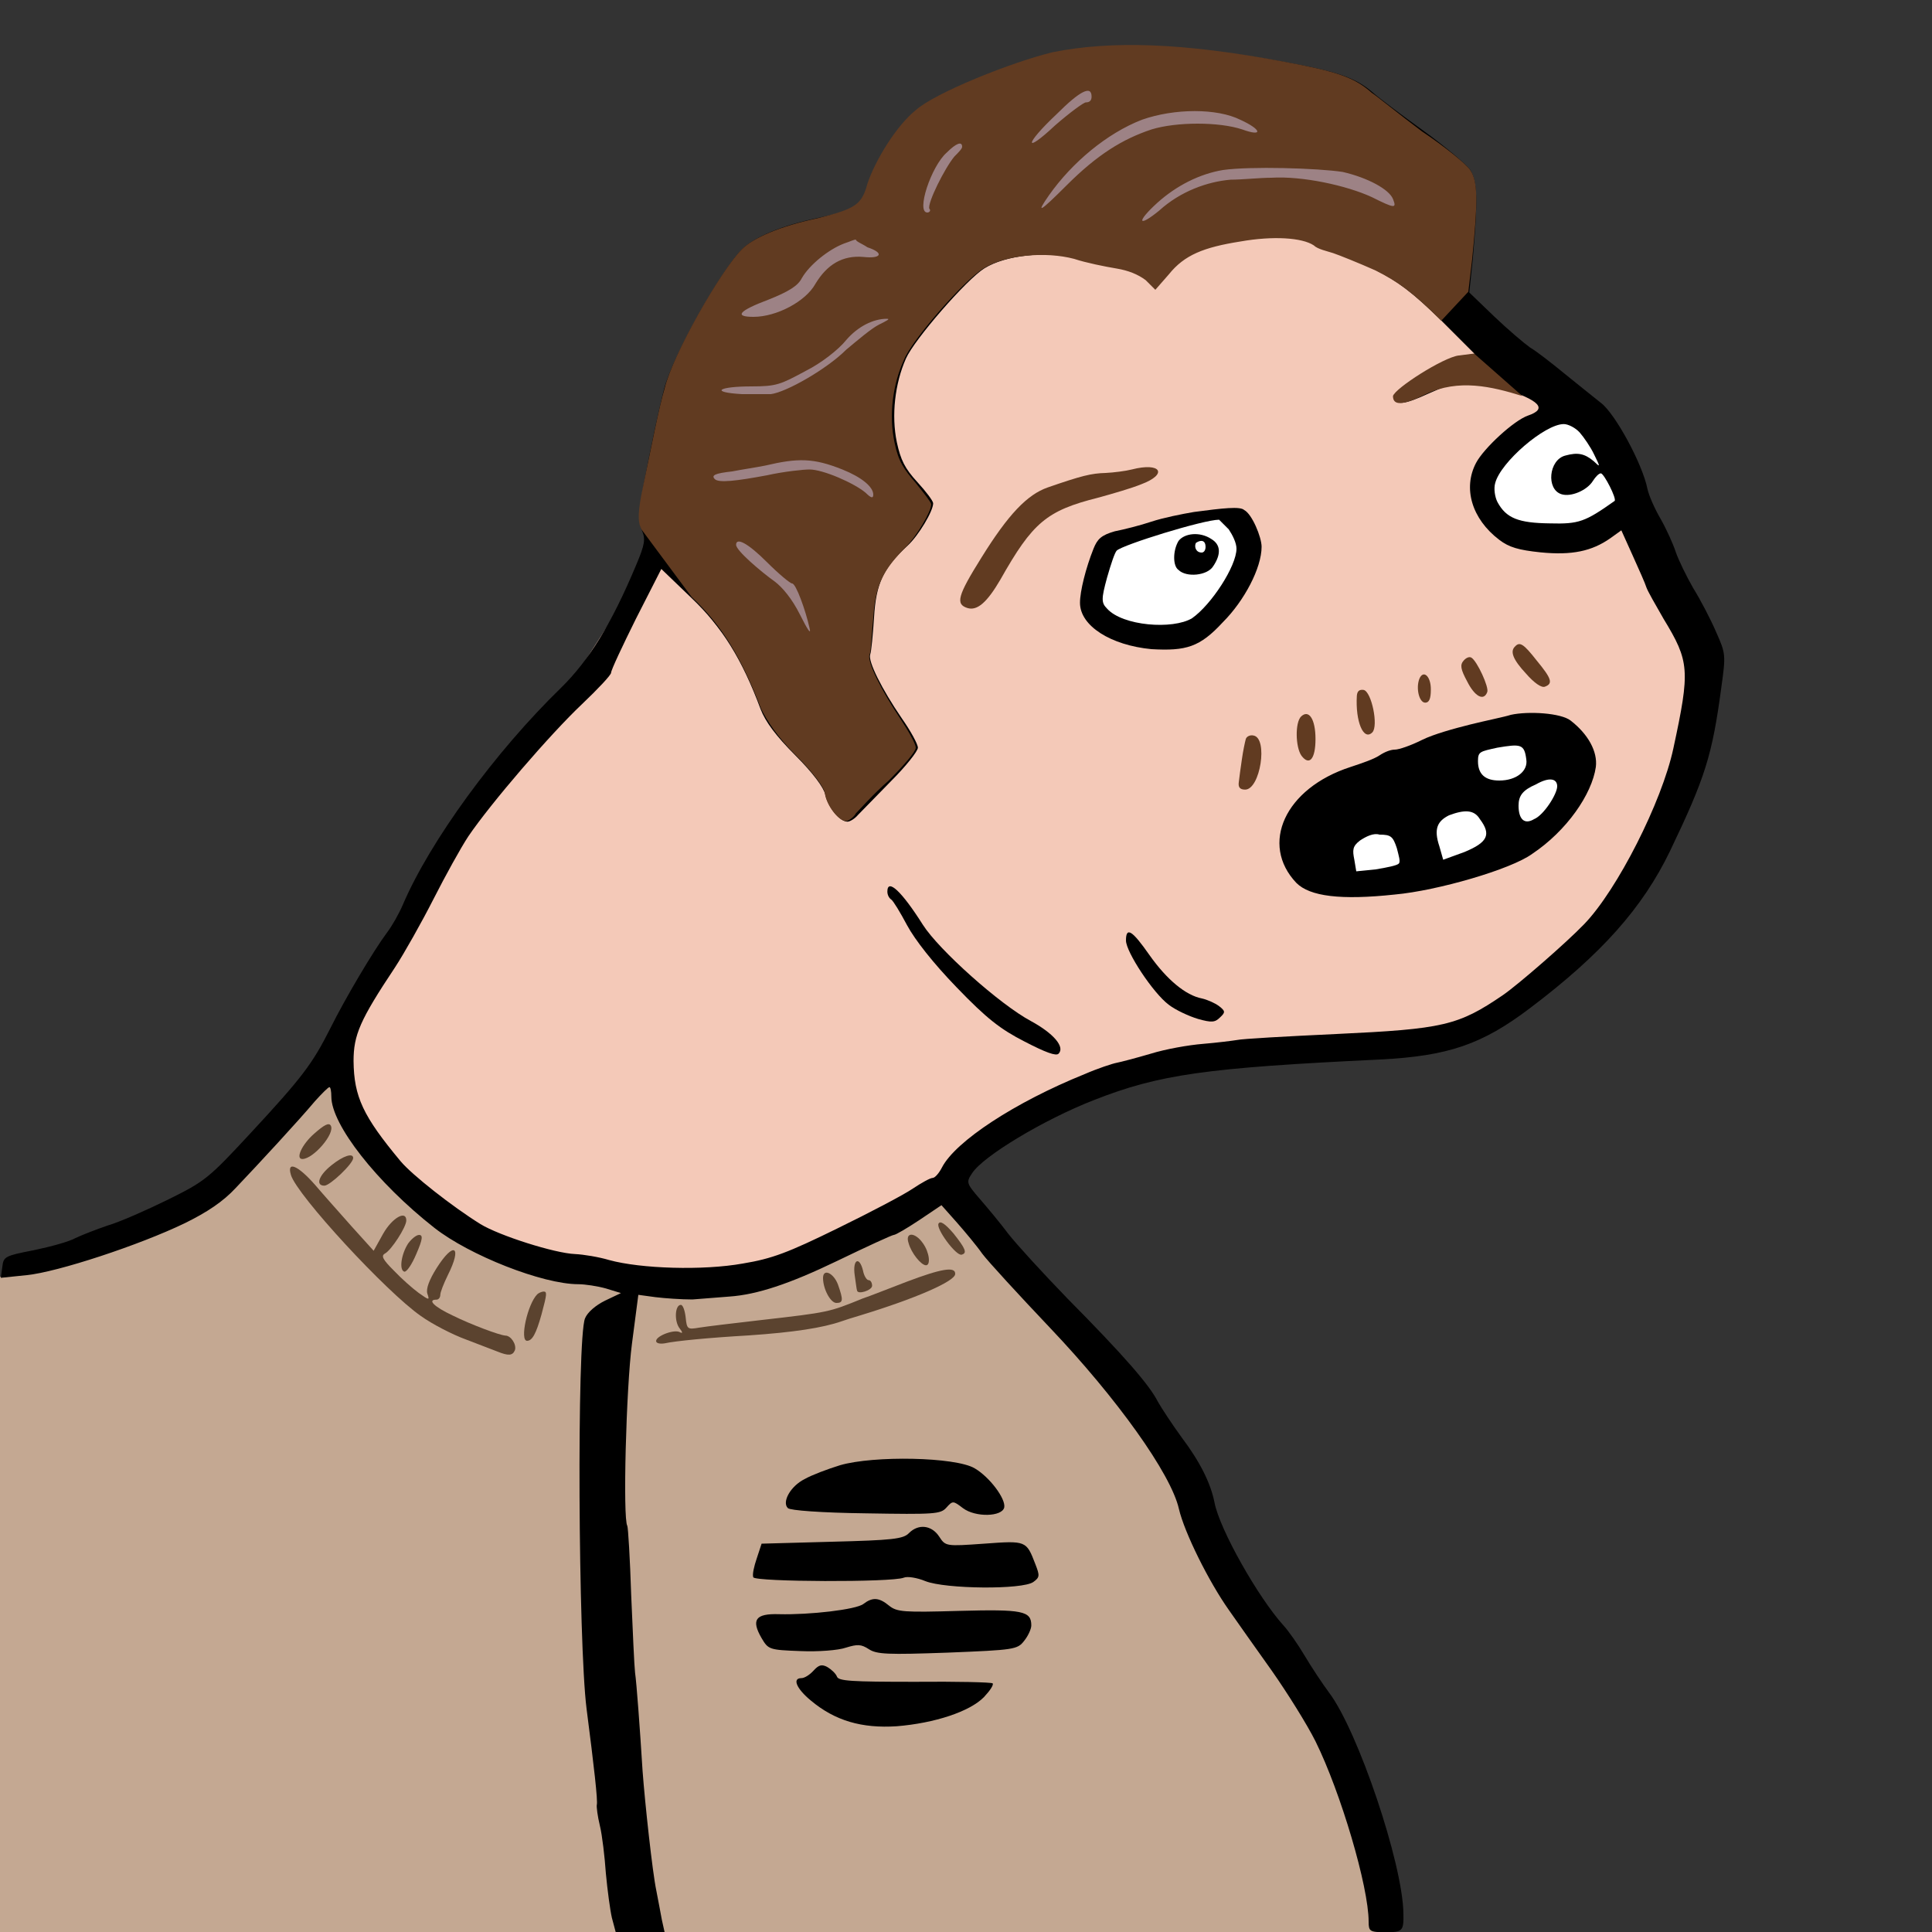 <?xml version="1.0" encoding="utf-8"?>
<!-- Generator: Adobe Illustrator 27.0.0, SVG Export Plug-In . SVG Version: 6.00 Build 0)  -->
<svg version="1.1" id="Layer_1" xmlns="http://www.w3.org/2000/svg" xmlns:xlink="http://www.w3.org/1999/xlink" x="0px" y="0px"
	 viewBox="0 0 100 100" style="enable-background:new 0 0 100 100;" xml:space="preserve">
<rect x="0" y="0" width="100" height="100" fill="#333333" stroke="none"/>
<style type="text/css">
	.st0{fill:#F4C9B8;}
	.st1{fill:#FFFFFF;}
	.st2{fill:#C4A892;}
	.st3{fill:#613B21;}
	.st4{fill:#5B432F;}
	.st5{fill:#9D8285;}
</style>
<g id="Layer_2_00000095317514016275577910000001736839100193857979_">
</g>
<g>
	<path class="st0" d="M64.7,54.4c-7.6-0.4-15,5.8-15,5.8s-9,7.5-17.3,6.2S17.1,58,17.4,55C17.7,52,28.5,37,28.5,37l5.5-8.6l9.8,12.6
		l2.6-1.9c0,0-2.1-3.7-1.8-7.1c0.3-3.4,2.7-5.5,2.7-5.5s-2.4-5.6-1.8-7c0.5-1.4,0.5-1.4,0.5-1.4s5.5-8.2,9.9-5.4l3.6,1.2
		c0,0,4.7-3.1,6.7-2.3c1.9,0.7,9,3.4,9.6,5.6c0.6,2.1,7.1,5.5,7.1,5.5l4.5,9.9l0.9,4.3l-2.8,7.8l-4,5.1l-5.9,3.8l-16.9,1.3"/>
	<polygon class="st1" points="80.4,21.8 76.9,24.2 77,26 77.7,27.5 82.2,27.4 84.5,26 83.2,22.1 82,20.8 	"/>
	<path class="st2" d="M23.1,62.8C38.2,71.2,48.3,61,48.3,61l8.8,9.1l4.9,8c0,0,1.8,6.4,4.3,7.5c2.4,1.1,5.5,14.4,5.5,14.4H0l0-33.9
		l11.3-4.8l6.1-6.3C17.4,55,19.1,61.5,23.1,62.8z"/>
	<g transform="translate(0,499) scale(0.1,-0.1)">
		<path d="M565.2,4940.2c0-1.6-1.2-2.9-2.7-2.9c-1.4,0-8.4-5.3-15.7-12c-16.9-15.5-16.9-10.6,0,5.5
			C559.3,4942.9,565.2,4945.8,565.2,4940.2z M642.5,4928.2c11-5.3,11.6-9,0.8-5.3c-11.8,4.1-33.5,4.3-46.7,0.2
			c-14.5-4.5-27.7-13.3-43.5-29.4c-13.9-13.9-16.3-15.3-9-4.9c12.4,17.5,30,31.6,48.4,38.8C608.5,4934.1,630.1,4934.3,642.5,4928.2z
			 M498.5,4914.3c0-0.8-1.8-3.1-3.7-5.3c-5.3-5.9-14.3-24.3-12.9-26.7c0.6-1.2,0.2-2-0.8-2c-5.9,0,1.6,23.5,9.8,31.2
			C495.4,4915.6,498.5,4916.8,498.5,4914.3z M694.8,4900.7c12.6-2.9,24.3-9.2,26.1-13.9c2-4.9,0.8-4.7-11.2,1.2
			c-12.7,6.3-36.5,11-52.4,10.2c-5.9-0.4-15.3-0.8-20.6-1c-12-0.6-25.7-6.5-37.3-16.1c-11-8.8-11.8-5.9-1,3.7
			c10.2,9.2,22.2,15.3,34.3,17.1C647.6,4904.3,682.5,4903.5,694.8,4900.7z M679.7,4863.9c2.2-1.6,6.9-3.3,10-4.1
			c3.3-0.6,12.9-4.9,21.6-9.2c12.2-6.1,19.8-12,33.9-25.7l18-18l-7.6-1.4c-8.4-1.4-33.3-16.9-33.5-20.6c0-4.9,4.5-4.5,17.3,1.4
			c17.3,7.8,22.6,8.2,38,2.9c19.8-6.5,23.7-10.8,13.5-14.3c-7.3-2.5-22.9-16.9-26.9-24.5c-6.9-13.1-2.2-29,12-39.8
			c5.1-3.9,10-5.3,21.4-6.5c16.3-1.6,26.5,0.6,36.1,7.3l5.7,4.1l5.9-13.1c3.3-7.3,6.5-14.5,7.1-16.5c0.6-1.8,4.7-9,8.8-16.1
			c13.5-22.2,13.9-26.5,5.1-67.3c-5.9-27.5-29-73.1-46.1-90.8c-9.2-9.6-34.3-31.4-42-36.7c-23.3-15.9-31-17.6-86.3-20.2
			c-25.9-1.2-49-2.5-51.4-3.1c-2.5-0.4-10.4-1.4-17.6-2c-7.5-0.6-19.4-2.7-27.1-5.1c-7.5-2.2-15.5-4.3-17.6-4.7
			c-2.2-0.4-9.8-2.9-16.7-5.9c-35.9-14.5-66.7-34.7-73.7-48.2c-1.6-3.1-3.7-5.5-4.9-5.5s-5.7-2.5-10.2-5.5
			c-4.5-3.1-22.2-12.4-39-20.6c-25.7-12.6-33.9-15.7-49-18.2c-20.6-3.7-52.8-2.7-69.2,1.8c-5.3,1.6-13.3,2.9-17.6,3.1
			c-10.6,0.4-39.4,9.6-49,15.5c-14.5,9-35.5,25.5-41.4,32.6c-19.4,23.3-24.1,33.3-24.3,51.8c0,13.5,3.3,21.2,21.4,48.4
			c4.9,7.5,13.9,23.5,20,35.5c6.1,12,14.1,26.5,18,32.4c11.6,17.1,42.4,52.9,58.8,68.4c8.2,7.8,15.1,15.1,15.1,16.3
			c0,1.4,5.9,13.9,12.9,28l13.1,25.7l15.5-14.9c15.9-15.1,26.3-31.8,35.9-57.7c2.5-6.5,8-13.9,18-23.9c9.2-9.2,14.7-16.7,15.5-20.4
			c1.4-6.5,7.5-13.9,11.4-13.9c1.4,0,3.9,1.6,5.5,3.5c1.8,1.8,9.4,9.6,17.1,17.5c7.6,7.6,13.9,15.5,13.9,17.3s-3.7,8.6-8.4,15.3
			c-10.2,14.9-17.5,29.4-16.3,32.9c0.6,1.6,1.4,10.2,2,19.2c1,17.5,4.7,25.5,17.5,37.3c5.5,5.1,13.1,17.7,13.1,21.8
			c0,1.2-3.7,6.1-8.2,11c-6.5,7.1-8.6,11.4-10.6,20.6c-2.9,13.9-1,30.4,4.7,43.3c4.3,9.8,31.4,41,40.6,46.7c11,6.9,31.8,9,47.1,5.3
			c6.5-1.8,16.3-3.7,21.6-4.5c6.5-0.8,11.4-2.9,14.7-6.1l4.9-4.9l6.9,7.8c8.4,9.8,17.8,14.1,37.3,16.9
			C659.1,4868,673.8,4867.4,679.7,4863.9z M449.3,4862.5c8.6-3.1,7.5-5.7-2.4-5.5c-10.8,0.6-19-4.1-25.1-14.3
			c-5.5-9.2-20.2-17.3-31.8-17.3c-10.2,0-7.6,2.5,8.4,8.8c10.4,3.9,14.5,6.7,16.7,10.8c3.5,6.7,14.1,15.3,22,17.6
			c2.9,0.8,5.5,1.8,5.7,1.8C443,4864.7,445.8,4863.7,449.3,4862.5z M455.2,4821.9c-3.7-1.8-11.4-7.6-16.7-13.1
			c-9.6-9.6-31.4-22.4-39-22.9c-2.2,0-9,0-15.3,0c-16.7,0.6-12,4.3,5.1,4.3c12.9,0,15.3,0.6,27.8,8c7.6,4.3,16.9,11.4,20.8,15.7
			c6.5,7.3,14.1,11.2,21.4,11.2C460.9,4825,459.1,4823.7,455.2,4821.9z M817.6,4766.2c2.2-2.5,5.7-7.6,7.5-11.4
			c3.3-6.7,3.3-6.9-0.2-3.5c-4.7,3.9-8.2,4.7-14.7,2.9c-8.6-2.2-10-17.5-2-20c4.9-1.6,13.3,2,16.3,6.9c1.4,2.2,3.1,3.9,4.1,3.9
			c1.6,0,8.4-13.3,7.1-14.3c-15.3-10.8-18.4-12-33.5-11.6c-16.3,0.2-22.6,2.7-27.1,11c-1.4,2.7-2,7.1-1.2,9.8
			c2.7,10.8,25.7,30.6,35.5,30.6C811.7,4770.5,815.4,4768.6,817.6,4766.2z M435.8,4746.6c10.2-4.3,15.7-8.8,15.7-12.9
			c0-2.4-1-2.2-4.3,1.2c-5.7,5.3-22,12.2-28.6,12.2c-2.9,0-12.7-1.4-22-3.1c-16.5-3.1-25.3-3.7-27.1-1.8c-1.8,1.6,0.2,2.5,8.6,3.5
			c4.5,0.8,12,2.2,16.7,3.1C413.2,4753.1,421.6,4752.7,435.8,4746.6z M397.3,4698.9c6.3-5.9,12.2-10.8,12.9-10.8
			c1.6,0,7.1-13.7,8.8-22.6c0.8-3.7-1-1.4-5.3,6.9c-4.1,8-8.8,14.1-13.3,17.1c-7.5,4.9-19.6,16.5-19.6,18.8
			C380.8,4712.1,386.7,4708.7,397.3,4698.9z M377.5,4318.9c14.3,1,31,6.5,55.7,18.4c15.5,7.5,28.6,13.5,29.4,13.5
			c1,0,6.9,3.5,13.1,7.6l11.6,7.8l8-9c4.3-4.9,10.4-12.2,13.1-16.1c2.9-3.9,18.8-21.2,35.1-38.4c34.5-36.3,62.6-75.5,66.7-93.7
			c2.9-12.4,15.5-37.7,25.9-52.4c4.1-5.9,14.1-20,22.2-31.4c8-11.4,18.2-27.7,22.6-36.5c13.1-26.5,27.5-75.3,27.5-93.3
			c0-5.1,0.6-5.5,8.8-5.5c8.8,0,9.4,0.6,9.2,9.8c-0.4,25.9-23.5,94.3-38.4,114.1c-3.5,4.7-9.2,13.3-12.7,19.2
			c-3.5,5.9-8.4,12.9-11,15.7c-13.1,14.5-33.1,49.8-35.7,63.7c-2,10-7.5,21-16.9,33.5c-4.9,6.7-10.4,15.1-12.4,18.6
			c-4.3,8.6-17.6,23.9-46.7,53.3c-12.7,13.1-26.7,28.4-30.8,33.7c-4.1,5.5-10.8,13.5-14.7,18c-6.9,8-7.1,8.6-3.9,13.3
			c5.7,8.8,37.1,27.7,63,37.8c33.9,13.3,57.7,16.7,148.1,21c35.3,1.8,52.8,7.8,77.5,26.5c37.1,28,58.4,52,72.6,81.4
			c18.2,38,21.8,49.4,26.5,84.3c2.4,17.3,2.4,17.8-2.7,29.2c-2.7,6.3-8,16.5-11.8,22.6c-3.5,6.1-7.6,14.5-9,18.6
			c-1.4,4.3-4.9,12-7.8,17.1c-2.9,4.9-6.1,12-6.9,15.7c-2.5,12.7-16.7,39-24.1,44.5c-3.7,2.9-12.2,9.8-18.8,15.1
			c-6.7,5.5-14.5,11.6-17.8,13.5c-3.1,2.2-11.6,9.4-18.6,16.1l-12.9,12.4l1.8,17.3c2.7,30.4,2.5,40.2-1.4,46.3
			c-2.2,2.9-13.1,12.2-24.5,20.4s-22.9,16.9-25.7,19.4c-8.8,7.6-17.6,10.8-44.7,15.7c-52.8,9.6-90.4,11.2-120,4.7
			c-21.2-4.5-61.4-21.4-71.4-29.6c-9.6-8-21.4-26.1-24.7-38c-3.1-11.2-6.5-13.3-26.5-17.6c-18.8-3.9-32.9-9.8-39.4-16.3
			c-11.2-11.4-35.9-55.5-40.2-72c-2.7-10.4-7.1-30.8-10.6-49.6c-2.7-14.5-2.9-19.2-1-23.7c2-4.7,1.6-7.3-2.9-18
			c-12.9-30.8-24.5-49.4-38.8-63.5c-34.1-33.1-67.9-79.4-82-112.4c-2-4.7-5.7-11.2-8.4-14.7c-6.7-9-21.2-33.3-29.2-49.4
			c-9.2-18.2-14.3-25.1-41.2-54.1c-21.8-23.5-23.5-24.9-42.9-34.5c-11.2-5.5-25.1-11.6-31-13.3c-5.9-2-13.3-4.9-16.7-6.5
			c-3.1-1.8-12.9-4.5-21.6-6.3c-14.9-2.9-15.7-3.3-16.3-8.6l-0.8-5.7l13.5,1.4c15.9,1.6,58.2,15.5,81.8,26.9
			c11.6,5.7,19.8,11.2,26.3,18.2c11.8,12.4,32.6,34.9,41,44.9c3.5,3.9,6.9,7.3,7.5,7.3s1-2.2,1-4.9c0-14.5,23.5-44.5,53.3-67.9
			c18.2-14.3,56.1-29.2,74.5-29.2c3.5,0,10-1,14.3-2.2l7.8-2.4l-8.2-3.9c-4.9-2.4-9.2-6.1-10.4-9.2c-4.3-10.4-3.5-168.1,0.8-202
			c3.9-30.2,5.9-47.9,5.3-49.8c-0.2-1,0.4-5.9,1.6-10.8s2.5-16.1,3.1-24.7c0.8-8.6,2.2-19,3.1-22.9l2-7.5H331H344l-1.4,6.3
			c-0.6,3.5-2,10.4-2.9,15.3c-2,9.4-5.9,45.5-7.1,61.8c-1.4,22.4-3.1,45.5-3.9,51c-0.4,3.3-1.2,21.4-2,40.2
			c-0.6,18.8-1.6,34.9-2,35.7c-2.4,3.7-0.6,71.6,2.4,94.3l3.3,25.3l8.8-1.2c4.9-0.6,13.5-1.2,19.2-1.2"/>
		<path class="st3" d="M585.8,4747c-3.1-0.8-9.4-1.6-13.5-1.8c-7.5-0.2-12.4-1.4-30-7.5c-10.6-3.7-20.4-13.9-34.3-36.3
			c-12.4-19.8-13.5-24.1-7.3-26.1c5.1-1.6,10.2,2.9,17.1,14.7c16.7,29.6,23.9,35.7,50.6,42.4c7.3,2,17.3,4.9,22.2,6.9
			C604.8,4744.6,600.9,4750.9,585.8,4747z"/>
		<path class="st3" d="M784.2,4655.4c-2.7-2.5-1.2-6.7,5.7-14.1c4.1-4.7,8-7.5,9.8-6.7c4.3,1.6,3.3,4.3-4.3,13.5
			C788.6,4656.8,786.6,4658,784.2,4655.4z"/>
		<path class="st3" d="M757.6,4648.1c-2-2.2-1.6-4.5,1.8-10.8c3.9-7.8,8.6-10.4,10.4-5.5c1,2.5-5.3,16.1-8.2,17.8
			C760.5,4650.3,758.8,4649.5,757.6,4648.1z"/>
		<path class="st3" d="M734.6,4638.5c-1.8-4.9,0-12.2,3.1-12.2c2,0,2.9,2,2.9,6.7C740.7,4640.1,736.6,4643.6,734.6,4638.5z"/>
		<path class="st3" d="M702.3,4629.9c-0.8-13.5,3.5-23.5,8-19c3.3,3.3-0.4,21.2-4.5,22C703.6,4633.2,702.5,4632.3,702.3,4629.9z"/>
		<path class="st3" d="M673.4,4619.1c-3.1-3.1-2.9-15.7,0.2-20.2c4.1-5.5,7.3-1.8,7.3,8.6C680.9,4617.9,677.4,4623,673.4,4619.1z"/>
		<path class="st3" d="M644.8,4607.4c-0.4-1.4-1.4-6.1-2-10.4s-1.4-9.6-1.6-11.8c-0.4-2.7,0.6-3.9,3.3-3.9c7.8,0,12,26.7,4.3,28
			C647.2,4609.7,645.2,4608.9,644.8,4607.4z"/>
		<path d="M459.3,4528.5c0-1.6,0.8-3.3,2-4.1c1-0.6,4.7-6.7,8.2-13.3c4.1-7.6,13.5-19.6,25.7-32.2c15.5-16.1,22.6-21.6,35.1-28
			c11-5.7,16.3-7.6,17.6-6.3c3.5,3.5-2.7,10.6-14.3,16.9c-16.1,8.6-47.7,36.9-55.9,49.8C466.7,4528.7,459.3,4535.6,459.3,4528.5z"/>
		<path d="M582.8,4503.2c0-5.9,14.1-27.3,22.2-33.3c3.5-2.7,10.4-5.9,15.1-7.3c7.1-2,8.8-1.8,11.4,0.8c2.9,2.7,2.7,3.3-0.6,5.9
			c-2.2,1.6-6.1,3.3-8.8,3.9c-8.4,1.6-18.2,9.8-27.1,22.4C586,4508.5,582.8,4510.5,582.8,4503.2z"/>
		<path class="st4" d="M162.6,4403.2c-6.3-5.5-9.8-13.1-6.1-13.1c5.7,0,17.1,13.3,14.7,17.3C170.2,4409.1,167.7,4407.7,162.6,4403.2
			z"/>
		<path class="st4" d="M171.6,4386.9c-6.7-5.3-8.4-10.6-3.7-10.6c2.9,0,14.9,11.4,14.9,14.3C182.8,4393.4,177.7,4391.8,171.6,4386.9
			z"/>
		<path class="st4" d="M150.6,4381.8c3.1-10.4,49.4-60.6,67.3-73c5.7-4.1,16.3-9.6,23.5-12.2c7.1-2.7,14.3-5.5,15.9-6.1
			c5.9-2.4,8-2.2,9.2,0.6c1,2.9-2,7.6-4.9,7.6c-3.1,0.2-17.8,5.7-27.3,10.4c-9.6,4.5-13.3,8.2-8.4,8.2c1.2,0,2,1.2,2,2.5
			c0,1.4,1.8,5.9,3.9,10.2c7.6,15.1,3.1,17.8-5.9,3.5c-3.7-5.9-5.5-10.6-4.7-13.1c1.2-3.5,1-3.5-4.5,0.4c-3.3,2.4-9,7.5-12.9,11.6
			c-5.7,5.7-6.7,7.6-4.5,8.8c3.3,1.8,11,13.7,11,17.1c0,5.5-7.3,1.4-12-6.9l-4.9-8.8l-11.2,12.4c-6.1,6.9-14.7,16.5-19.2,21.8
			C154.1,4386.9,148.3,4389.3,150.6,4381.8z"/>
		<path class="st4" d="M485.8,4356.7c-1.6-2.5,9.2-17.1,12-16.1c2.9,0.8,2,3.1-4.3,11C489.3,4356.5,486.7,4358.3,485.8,4356.7z"/>
		<path class="st4" d="M215.5,4341c3.3,7.6,3.5,9.8,1.4,9.8c-1.4,0-3.9-2-5.7-4.5c-3.5-5.5-4.7-13.5-2-14.5
			C210.4,4331.4,213.2,4335.5,215.5,4341"/>
		<path class="st4" d="M470.3,4346.5c1.4-5.1,6.5-11.4,9-11.4c2.5,0,1.8,6.7-1.6,11.4C473.6,4352.4,468.3,4352.4,470.3,4346.5z"/>
		<path class="st4" d="M442.4,4329.9c0.6-4.1,1-7.6,1.2-7.8c0.2-2.4,7.8,0,7.8,2.4c0,1.6-0.8,2.9-1.8,2.9c-1,0-2.4,2.2-2.9,4.9
			C444.8,4340.1,441.2,4338.1,442.4,4329.9z"/>
		<path class="st4" d="M469.1,4326.5c-9.2-3.5-19.2-7.5-22.6-8.6c-17.5-7.1-17.1-7.1-52.9-11.2c-13.9-1.6-28.2-3.3-31.8-3.9
			c-5.9-1-6.3-0.8-6.9,5.3c-0.4,3.5-1.4,6.5-2.5,6.5c-3.1,0-3.5-8.6-0.6-12.2c1.6-2,1.6-2.7,0.2-2c-2.7,1.8-12.4-1.8-12.4-4.5
			c0-1.2,2-1.6,4.5-1.2c5.3,1.2,22.7,2.9,43.5,4.1c23.3,1.6,38.2,3.9,48,7.3c1.6,0.6,6.1,2,9.8,3.1c28.2,8.6,49,17.6,49,21.4
			C494.6,4334.6,487.3,4333.4,469.1,4326.5z"/>
		<path class="st4" d="M426,4328.5c0-5.7,3.9-12.9,6.9-12.9c3.5,0,3.7,1.4,0.8,9.6C431.4,4331.2,426,4333.6,426,4328.5z"/>
		<path class="st4" d="M278.1,4320.1c-5.1-5.1-9.2-24.1-5.3-24.1c2.7,0,4.7,3.7,7.5,13.7c2.9,10.8,2.9,11.8,1,11.8
			C280.2,4321.4,278.9,4320.8,278.1,4320.1z"/>
		<path d="M434.8,4231.6c-6.5-2-14.7-5.1-18.2-7.1c-7.5-3.7-12-12-8.8-15.1c1.2-1.2,17.3-2.4,40.4-2.7c35.5-0.6,38.6-0.4,41.6,2.9
			c3.3,3.7,3.5,3.7,8.6-0.2c6.5-4.9,20.4-4.5,21.4,0.4c0.8,4.5-7.6,15.7-15.3,20.2C494.6,4235.9,452.2,4236.7,434.8,4231.6z"/>
		<path d="M470.5,4196.5c-2.9-3.1-8.6-3.7-39.8-4.5l-36.5-1l-2.5-7.6c-1.4-4.1-2.4-8.4-1.8-9.8c1-2.4,71.8-2.7,77.9-0.2
			c1.8,0.8,6.9,0,11.2-1.8c10.4-4.1,50.4-4.5,55.9-0.4c3.3,2.4,3.3,3.3,1,9.2c-4.7,12.2-4.7,12.2-26.5,10.6
			c-19.8-1.4-20-1.4-23.3,3.7C482.2,4200.6,475.4,4201.4,470.5,4196.5z"/>
		<path d="M446.9,4159.8c-3.7-2.9-27.7-5.7-43.7-5.3c-12.2,0.4-14.5-2.9-9-12.4c3.5-5.9,3.9-6.1,20.2-6.7c9-0.4,19.6,0.4,23.5,1.8
			c5.9,1.8,7.8,1.8,11.8-0.8c4.1-2.7,9.8-2.9,40.8-1.8c34.5,1.4,36.1,1.6,39.6,6.1c2,2.5,3.7,6.1,3.7,8c0,7.5-4.5,8.4-37.5,7.5
			c-28.4-0.8-32-0.6-36.1,2.7C455,4163.2,451.6,4163.4,446.9,4159.8z"/>
		<path d="M421.1,4125.3c-2-2.2-4.7-3.9-6.3-3.9c-4.9,0-2.5-5.5,4.9-11.6c12.4-10.4,26.3-14.5,44.5-13.3
			c19.6,1.6,37.8,7.6,45.1,15.1c3.1,3.3,5.1,6.3,4.5,7.1c-0.8,0.6-18.8,1-40.4,0.8c-32.8,0-39.4,0.4-40.2,2.7
			c-0.6,1.6-2.9,3.7-4.9,4.9C425.4,4128.7,423.8,4128.3,421.1,4125.3z"/>
	</g>
	<polygon class="st1" points="73.6,42.5 69.6,43.2 70,45.5 76.5,44.5 80.6,42.1 81,40.4 79.1,37.9 75.6,38.6 	"/>
	<path d="M78.2,37c-0.3,0.1-1.3,0.3-2.1,0.5c-0.8,0.2-1.9,0.5-2.5,0.8c-0.6,0.3-1.2,0.5-1.4,0.5s-0.5,0.1-0.8,0.3
		c-0.3,0.2-0.9,0.4-1.5,0.6c-3.4,1.1-4.7,4-2.8,6c0.7,0.7,2.3,0.9,5.1,0.6c2.2-0.2,6-1.3,7.1-2.1c1.8-1.2,3.1-3.1,3.3-4.5
		c0.1-0.8-0.4-1.7-1.3-2.4C80.8,36.9,79.1,36.8,78.2,37z M79,39.3c0.1,0.6-0.5,1.1-1.4,1.1c-0.7,0-1.1-0.3-1.1-1
		c0-0.5,0.1-0.5,1-0.7C78.7,38.5,78.9,38.5,79,39.3z M80.6,40.7c0,0.4-0.7,1.5-1.2,1.7c-0.5,0.3-0.8,0-0.8-0.7
		c0-0.5,0.2-0.8,0.9-1.1C80.2,40.2,80.6,40.3,80.6,40.7z M76.6,42.4c0.6,0.8,0.4,1.2-0.8,1.7l-1.1,0.4l-0.2-0.7
		c-0.3-0.9-0.1-1.3,0.5-1.6C75.8,41.9,76.3,41.9,76.6,42.4z M72.3,43.9c0.1,0.4,0.2,0.7,0.1,0.8c-0.1,0.1-0.6,0.2-1.2,0.3l-1,0.1
		l-0.1-0.6c-0.1-0.5-0.1-0.7,0.3-1c0.3-0.2,0.7-0.4,1-0.3C72,43.2,72.1,43.3,72.3,43.9z"/>
	<polygon class="st1" points="60.6,27.1 57.2,28.1 56.5,31 58.1,32.8 61,32.8 64.5,30.5 64.8,27.8 63.7,26.6 	"/>
	<g>
		<path d="M61.8,26.5c-0.6,0.1-1.6,0.3-2.2,0.5s-1.4,0.4-1.9,0.5c-0.7,0.2-0.9,0.4-1.1,0.9c-0.4,1-0.7,2.2-0.7,2.8
			c0,1.2,1.6,2.2,3.7,2.4c1.8,0.1,2.5-0.1,3.7-1.4c1.1-1.1,2-2.8,2-3.9c0-0.5-0.5-1.7-0.9-1.9C64.2,26.2,63.3,26.3,61.8,26.5z
			 M63.6,27.4c0.2,0.3,0.4,0.7,0.4,1c0,0.9-1.3,2.9-2.3,3.6c-1,0.6-3.6,0.4-4.4-0.5c-0.3-0.3-0.3-0.5,0-1.6c0.2-0.7,0.4-1.3,0.5-1.4
			c0.3-0.3,4.5-1.6,5.3-1.6C63.1,26.9,63.3,27.1,63.6,27.4z"/>
		<path d="M61,28c-0.3,0.5-0.3,1.3,0,1.5c0.4,0.4,1.5,0.3,1.8-0.2c0.4-0.6,0.4-1.1-0.1-1.4C62.1,27.5,61.3,27.6,61,28z M62.4,28.3
			c0,0.2-0.1,0.3-0.2,0.3c-0.3,0-0.4-0.3-0.3-0.5C62.2,27.9,62.4,28,62.4,28.3z"/>
	</g>
	<g>
		<polygon class="st5" points="36.2,27.4 42.9,34.8 46.2,24.6 45.8,20.4 48.6,13.5 55,11.1 59.8,12.6 69,11.4 72.7,11.6 72.5,7.4 
			60.7,3.7 51.9,4.7 46.3,9.4 44.6,11.4 38.1,15.6 35.7,23 		"/>
		<path class="st3" d="M56.5,5c0,0.2-0.1,0.3-0.3,0.3c-0.1,0-0.8,0.5-1.6,1.2C53,8,53,7.5,54.7,5.9C55.9,4.7,56.5,4.4,56.5,5z
			 M64.2,6.2c1.1,0.5,1.2,0.9,0.1,0.5c-1.2-0.4-3.4-0.4-4.7,0c-1.5,0.5-2.8,1.3-4.4,2.9c-1.4,1.4-1.6,1.5-0.9,0.5
			c1.2-1.7,3-3.2,4.8-3.9C60.8,5.6,63,5.6,64.2,6.2z M49.8,7.6c0,0.1-0.2,0.3-0.4,0.5c-0.5,0.6-1.4,2.4-1.3,2.7
			c0.1,0.1,0,0.2-0.1,0.2c-0.6,0,0.2-2.4,1-3.1C49.5,7.4,49.8,7.3,49.8,7.6z M69.5,8.9c1.3,0.3,2.4,0.9,2.6,1.4
			c0.2,0.5,0.1,0.5-1.1-0.1c-1.3-0.6-3.6-1.1-5.2-1c-0.6,0-1.5,0.1-2.1,0.1c-1.2,0.1-2.6,0.6-3.7,1.6c-1.1,0.9-1.2,0.6-0.1-0.4
			c1-0.9,2.2-1.5,3.4-1.7C64.7,8.6,68.2,8.7,69.5,8.9z M76,15.1l0.2-1.7c0.3-3,0.3-4-0.1-4.6c-0.2-0.3-1.3-1.2-2.5-2
			C72.4,5.9,71.3,5,71,4.8c-0.9-0.8-1.8-1.1-4.5-1.6c-5.3-1-9-1.1-12-0.5c-2.1,0.5-6.1,2.1-7.1,3c-1,0.8-2.1,2.6-2.5,3.8
			c-0.3,1.1-0.6,1.3-2.6,1.8c-1.9,0.4-3.3,1-3.9,1.6c-1.1,1.1-3.6,5.5-4,7.2c-0.3,1-0.7,3.1-1.1,5C33,26.5,33,27,33.2,27.4l2.6,3.5
			c1.6,1.5,2.6,3.2,3.6,5.8c0.3,0.6,0.8,1.4,1.8,2.4c0.9,0.9,1.5,1.7,1.5,2c0.1,0.6,0.7,1.4,1.1,1.4c0.1,0,0.4-0.2,0.5-0.4
			c0.2-0.2,0.9-1,1.7-1.7c0.8-0.8,1.4-1.5,1.4-1.7c0-0.2-0.4-0.9-0.8-1.5c-1-1.5-1.7-2.9-1.6-3.3c0.1-0.2,0.1-1,0.2-1.9
			c0.1-1.7,0.5-2.5,1.7-3.7c0.5-0.5,1.3-1.8,1.3-2.2c0-0.1-0.4-0.6-0.8-1.1c-0.6-0.7-0.9-1.1-1.1-2.1c-0.3-1.4-0.1-3,0.5-4.3
			c0.4-1,3.1-4.1,4.1-4.7c1.1-0.7,3.2-0.9,4.7-0.5c0.6,0.2,1.6,0.4,2.2,0.5c0.6,0.1,1.1,0.3,1.5,0.6l0.5,0.5l0.7-0.8
			c0.8-1,1.8-1.4,3.7-1.7c1.7-0.3,3.2-0.2,3.8,0.2c0.2,0.2,0.7,0.3,1,0.4c0.3,0.1,1.3,0.5,2.2,0.9c1.2,0.6,2,1.2,3.4,2.6L76,15.1z
			 M44.9,12.8c0.9,0.3,0.7,0.6-0.2,0.5c-1.1-0.1-1.9,0.4-2.5,1.4c-0.5,0.9-2,1.7-3.2,1.7c-1,0-0.8-0.3,0.8-0.9
			c1-0.4,1.5-0.7,1.7-1.1c0.4-0.7,1.4-1.5,2.2-1.8c0.3-0.1,0.5-0.2,0.6-0.2C44.3,12.5,44.6,12.6,44.9,12.8z M45.5,16.8
			c-0.4,0.2-1.1,0.8-1.7,1.3c-1,1-3.1,2.2-3.9,2.3c-0.2,0-0.9,0-1.5,0c-1.7-0.1-1.2-0.4,0.5-0.4c1.3,0,1.5-0.1,2.8-0.8
			c0.8-0.4,1.7-1.1,2.1-1.6c0.6-0.7,1.4-1.1,2.1-1.1C46.1,16.5,45.9,16.6,45.5,16.8z M43.6,24.3c1,0.4,1.6,0.9,1.6,1.3
			c0,0.2-0.1,0.2-0.4-0.1c-0.6-0.5-2.2-1.2-2.9-1.2c-0.3,0-1.3,0.1-2.2,0.3c-1.6,0.3-2.5,0.4-2.7,0.2c-0.2-0.2,0-0.3,0.9-0.4
			c0.5-0.1,1.2-0.2,1.7-0.3C41.3,23.7,42.1,23.7,43.6,24.3z M39.7,29.1c0.6,0.6,1.2,1.1,1.3,1.1c0.2,0,0.7,1.4,0.9,2.3
			c0.1,0.4-0.1,0.1-0.5-0.7c-0.4-0.8-0.9-1.4-1.3-1.7c-0.7-0.5-2-1.6-2-1.9C38.1,27.8,38.7,28.1,39.7,29.1z"/>
	</g>
	<path class="st3" d="M76.3,18.3l-0.8,0.1c-0.8,0.1-3.3,1.7-3.4,2.1c0,0.5,0.5,0.5,1.7-0.1c1.7-0.8,3.4-0.4,5,0.1L76.3,18.3z"/>
</g>
</svg>
